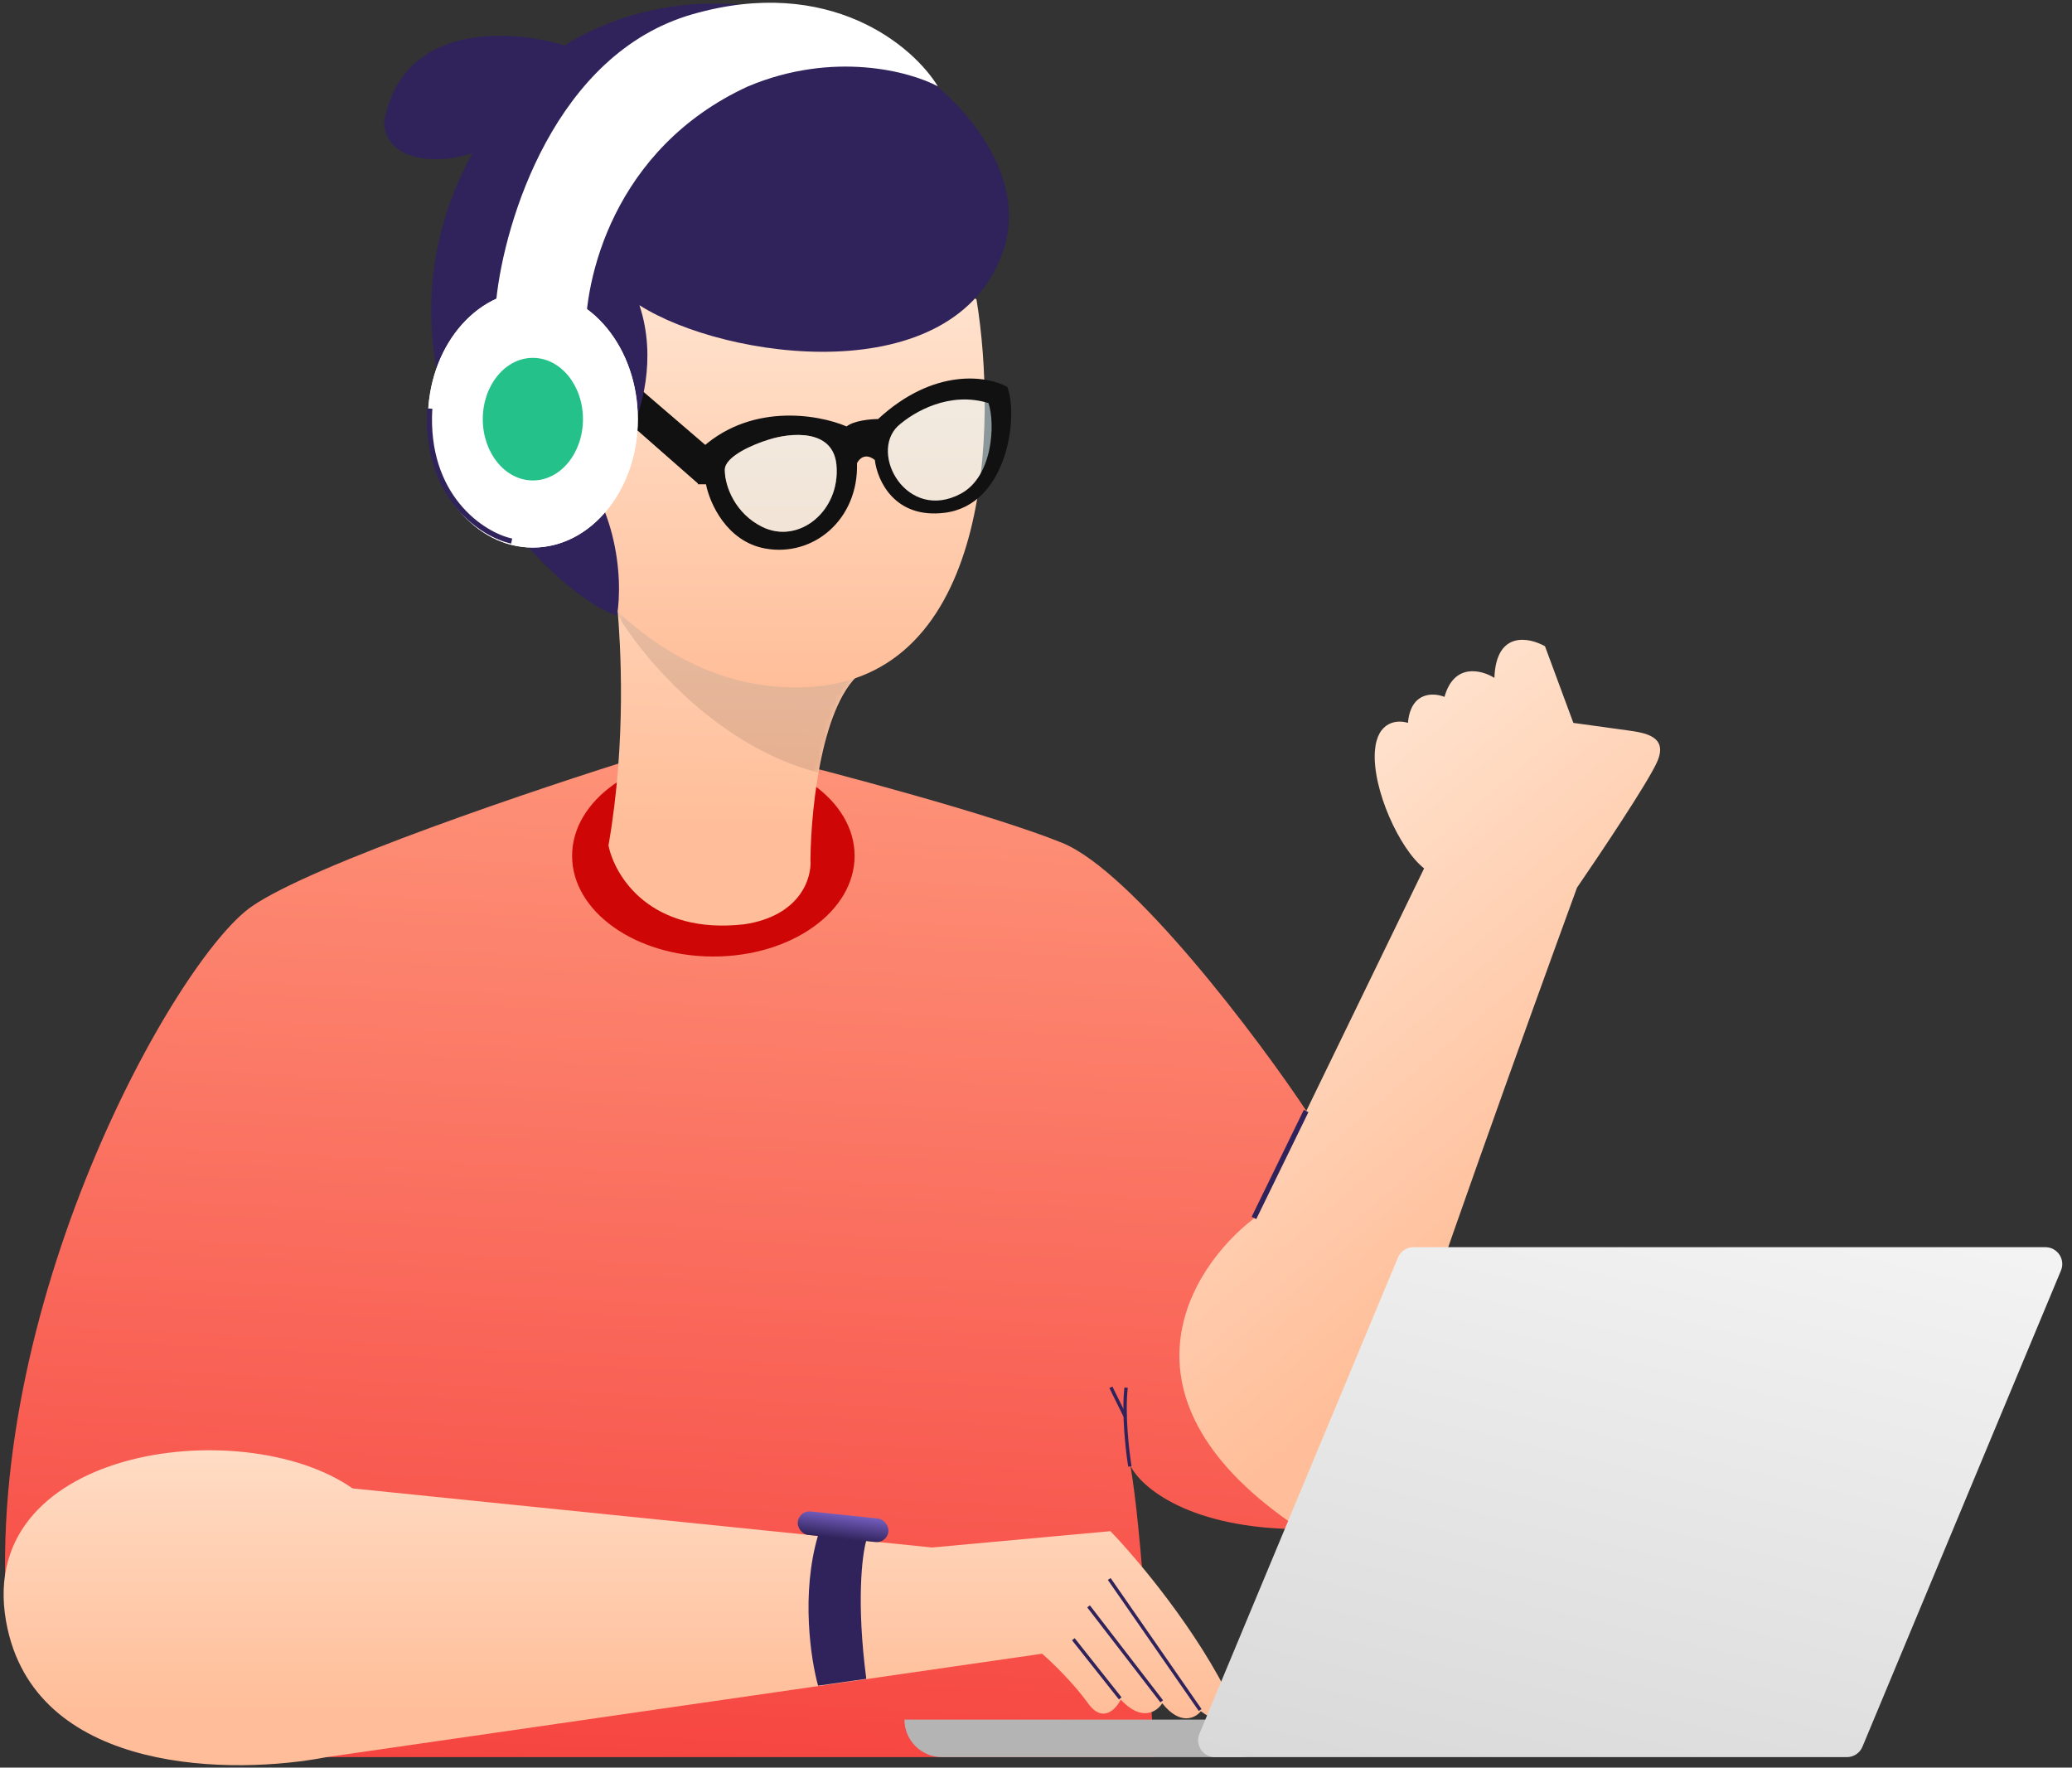 <svg width="381" height="325" viewBox="0 0 381 325" fill="none" xmlns="http://www.w3.org/2000/svg">
<rect x="0" y="0" width="381" height="325" fill="#333333" stroke="none"/>
<path d="M46.253 166.689C57.46 158.907 99.156 144.889 118.604 138.853H140.447C153.411 142.066 182.535 149.791 195.326 154.976C208.117 160.161 231.436 190.866 240.799 205.126L230.611 224.633C204.684 250.215 225.574 272.8 239.402 281.154C218.661 281.154 209.73 273.376 207.858 269.487C209.932 281.241 211.603 310.106 212.179 323.07H59.641V299.51H1.462C-3.9 240.848 32.245 176.417 46.253 166.689Z" fill="url(#paint0_linear_2753_20)"/>
<ellipse cx="131.172" cy="157.361" rx="25.973" ry="18.508" fill="#CF0606"/>
<path d="M111.89 155.45C115.262 136.065 114.074 118.128 113.547 111.939C114.284 106.145 144.944 116.997 159.692 122.792C151.37 127.006 149.114 148.075 149.026 158.083C149.289 161.376 147.235 168.355 136.911 169.935C119.634 171.937 113.032 161.112 111.89 155.45Z" fill="url(#paint1_linear_2753_20)"/>
<mask id="mask0_2753_20" style="mask-type:alpha" maskUnits="userSpaceOnUse" x="111" y="110" width="49" height="61">
<path d="M111.89 155.45C115.262 136.065 114.074 118.128 113.547 111.939C114.284 106.145 144.944 116.997 159.692 122.792C151.37 127.006 149.114 148.075 149.026 158.083C149.289 161.376 147.235 168.355 136.911 169.935C119.634 171.937 113.032 161.112 111.89 155.45Z" fill="#BABABA"/>
</mask>
<g mask="url(#mask0_2753_20)">
<path opacity="0.1" d="M154.589 142.902C133.826 139.662 118.433 121.408 113.331 112.686C125.182 110.241 151.828 106.819 163.608 112.686C175.389 118.553 162.504 135.275 154.589 142.902Z" fill="black"/>
</g>
<path d="M148.264 126.341C182.366 124.858 183.34 78.222 179.565 55.089C117.951 2.865 93.211 43.9 88.544 70.945C94.241 90.028 114.161 127.824 148.264 126.341Z" fill="url(#paint2_linear_2753_20)"/>
<path d="M104.245 8.475C94.434 5.382 73.98 3.836 70.653 22.392C70.653 34.389 99.606 31.349 104.245 8.475Z" fill="#30235B"/>
<path d="M116.058 70.098L129.953 82.032L128.445 88.992L115.485 77.618L116.058 70.098Z" fill="#111111"/>
<path d="M101.929 80.83C113.791 90.879 114.56 106.571 113.461 113.161C109.617 112.131 98.881 105.459 86.69 87.008C67.25 47.304 90.671 17.609 104.812 7.725C142.703 -14.31 193.362 19.875 184.507 46.028C175.652 72.181 133.299 66.14 117.58 56.118C120.874 66.003 117.854 75.75 115.932 79.388C108.519 62.09 87.102 68.268 101.929 80.83Z" fill="#30235B"/>
<path d="M127.321 2.622C152.553 -4.626 167.92 8.438 172.45 15.875C167.361 13.135 153.258 9.299 137.555 15.875C112.726 27.283 107.301 51.609 107.693 62.346L91.252 61.172V55.132C92.762 40.649 102.089 9.869 127.321 2.622Z" fill="white"/>
<ellipse cx="97.985" cy="77.067" rx="19.298" ry="23.609" fill="white"/>
<ellipse cx="97.985" cy="77.067" rx="19.298" ry="23.609" fill="white"/>
<ellipse cx="97.985" cy="77.067" rx="9.211" ry="11.269" fill="#24C28A"/>
<path opacity="0.5" d="M182.303 73.465C175.15 71.254 167.447 75.967 164.489 78.6C159.111 83.735 167.266 96.792 176.695 90.777C184.238 85.966 183.577 77.231 182.303 73.465Z" fill="#E6FCFF"/>
<path fill-rule="evenodd" clip-rule="evenodd" d="M161.458 77.05C171.804 67.493 181.615 69.126 185.228 71.138C187.318 76.673 185.228 92.849 173.69 94.283C164.459 95.43 161.296 88.294 160.868 84.582C159.114 83.165 157.948 84.386 157.585 85.174C157.888 95.49 149.596 102.467 140.696 100.849C133.577 99.555 130.478 92.441 129.818 89.045H128.346V83.01C137.617 73.932 150.425 76.157 155.67 78.404C157.049 77.32 160.104 77.05 161.458 77.05ZM181.76 74.112C174.607 71.901 168.072 75.689 165.114 78.322C159.736 83.457 166.8 96.038 176.669 90.777C182.579 87.627 183.033 77.878 181.76 74.112ZM141.315 80.843C145.22 79.572 153.185 78.722 153.795 85.489C154.558 93.948 146.861 100.188 140.136 96.86C135.266 94.45 133.272 89.51 133.272 86.39C133.272 83.894 138.634 81.652 141.315 80.843Z" fill="#111111"/>
<path opacity="0.5" d="M153.821 85.489C153.211 78.722 145.246 79.572 141.34 80.844C138.66 81.652 133.298 83.894 133.298 86.39C133.298 89.51 135.292 94.45 140.162 96.86C146.887 100.188 154.583 93.948 153.821 85.489Z" fill="#E6FCFF"/>
<path d="M1.413 299.585C7.412 326.321 43.038 326.375 60.102 323.061L191.628 304.058C193.323 305.531 197.384 309.413 200.061 313.165C202.738 316.916 205.192 314.279 206.084 312.491C209.939 316.668 212.777 314.68 213.714 313.165C217.034 317.344 219.827 315.885 220.809 314.633C225.413 318.06 226.576 315.082 226.581 313.165C220.299 299.862 209.029 286.529 204.18 281.525L171.385 284.528L64.83 273.664C44.614 259.481 -6.086 266.165 1.413 299.585Z" fill="url(#paint3_linear_2753_20)"/>
<path d="M256.251 259.133C250.31 278.319 242.12 281.671 238.767 280.949C203.481 257.337 218.633 233.141 230.62 223.995L261.865 159.664C257.341 156.126 252.301 145.059 252.818 138.08C253.232 132.497 257.04 132.31 258.892 132.915C259.409 127.13 263.588 127.314 265.613 128.129C267.371 121.822 272.463 123.175 274.789 124.639C275.099 115.954 281.122 117.144 284.094 118.824L289.312 132.915C291.444 133.211 296.388 133.895 299.111 134.267C302.515 134.731 306.848 135.35 304.681 140.146C302.949 143.984 294.16 157.115 289.982 163.201C281.214 187.184 262.193 239.946 256.251 259.133Z" fill="url(#paint4_linear_2753_20)"/>
<path d="M166.31 316.167H235.116C235.116 319.979 232.025 323.07 228.213 323.07H173.212C169.4 323.07 166.31 319.979 166.31 316.167Z" fill="#B4B4B4"/>
<path d="M257.053 231.218C257.534 230.064 258.662 229.313 259.912 229.313H376.112C378.322 229.313 379.821 231.561 378.971 233.601L342.466 321.164C341.985 322.318 340.858 323.07 339.608 323.07H223.407C221.197 323.07 219.698 320.821 220.549 318.781L257.053 231.218Z" fill="url(#paint5_linear_2753_20)"/>
<path d="M207.764 269.631C207.301 266.78 206.514 259.889 207.069 255.134" stroke="#30235B" stroke-width="0.619"/>
<path d="M206.925 260.451L204.271 255.072" stroke="#30235B" stroke-width="0.619"/>
<path d="M205.986 312.269L197.368 301.392" stroke="#30235B" stroke-width="0.619"/>
<path d="M213.614 312.807L200.164 295.352" stroke="#30235B" stroke-width="0.619"/>
<path d="M220.685 314.407L203.967 290.319" stroke="#30235B" stroke-width="0.619"/>
<path d="M94.088 99.483C88.716 98.355 78.059 91.308 79.021 75.118" stroke="#30235B" stroke-width="0.949"/>
<path d="M230.578 223.938L240.169 204.272" stroke="#30235B" stroke-width="0.949"/>
<path d="M150.429 282.283C147.241 293.043 149.101 305.199 150.429 309.932L159.294 308.675C157.446 294.574 158.524 285.857 159.294 283.262L150.429 282.283Z" fill="#30235B"/>
<rect x="146.917" y="277.674" width="16.767" height="4.347" rx="2.173" transform="rotate(6.017 146.917 277.674)" fill="url(#paint6_linear_2753_20)"/>
<defs>
<linearGradient id="paint0_linear_2753_20" x1="133.261" y1="108.563" x2="120.861" y2="356.901" gradientUnits="userSpaceOnUse">
<stop stop-color="#FF9F81"/>
<stop offset="1" stop-color="#F53838"/>
</linearGradient>
<linearGradient id="paint1_linear_2753_20" x1="133.127" y1="41.344" x2="130.91" y2="151.644" gradientUnits="userSpaceOnUse">
<stop stop-color="#FFEFE0"/>
<stop offset="1" stop-color="#FFBE99"/>
</linearGradient>
<linearGradient id="paint2_linear_2753_20" x1="134.808" y1="29.928" x2="134.808" y2="126.383" gradientUnits="userSpaceOnUse">
<stop stop-color="#FFEFE0"/>
<stop offset="1" stop-color="#FFBE99"/>
</linearGradient>
<linearGradient id="paint3_linear_2753_20" x1="113.622" y1="230.635" x2="113.622" y2="314.501" gradientUnits="userSpaceOnUse">
<stop offset="0.068" stop-color="#FFEFE0"/>
<stop offset="1" stop-color="#FFBE99"/>
</linearGradient>
<linearGradient id="paint4_linear_2753_20" x1="230.507" y1="107.546" x2="311.893" y2="202.794" gradientUnits="userSpaceOnUse">
<stop stop-color="#FFEFE0"/>
<stop offset="1" stop-color="#FFBE99"/>
</linearGradient>
<linearGradient id="paint5_linear_2753_20" x1="333.21" y1="158.948" x2="287.565" y2="348.293" gradientUnits="userSpaceOnUse">
<stop offset="0.017" stop-color="white"/>
<stop offset="1" stop-color="#D7D7D7"/>
</linearGradient>
<linearGradient id="paint6_linear_2753_20" x1="154.982" y1="276.824" x2="154.87" y2="282.092" gradientUnits="userSpaceOnUse">
<stop stop-color="#7F67CE"/>
<stop offset="1" stop-color="#30235B"/>
</linearGradient>
</defs>
</svg>

